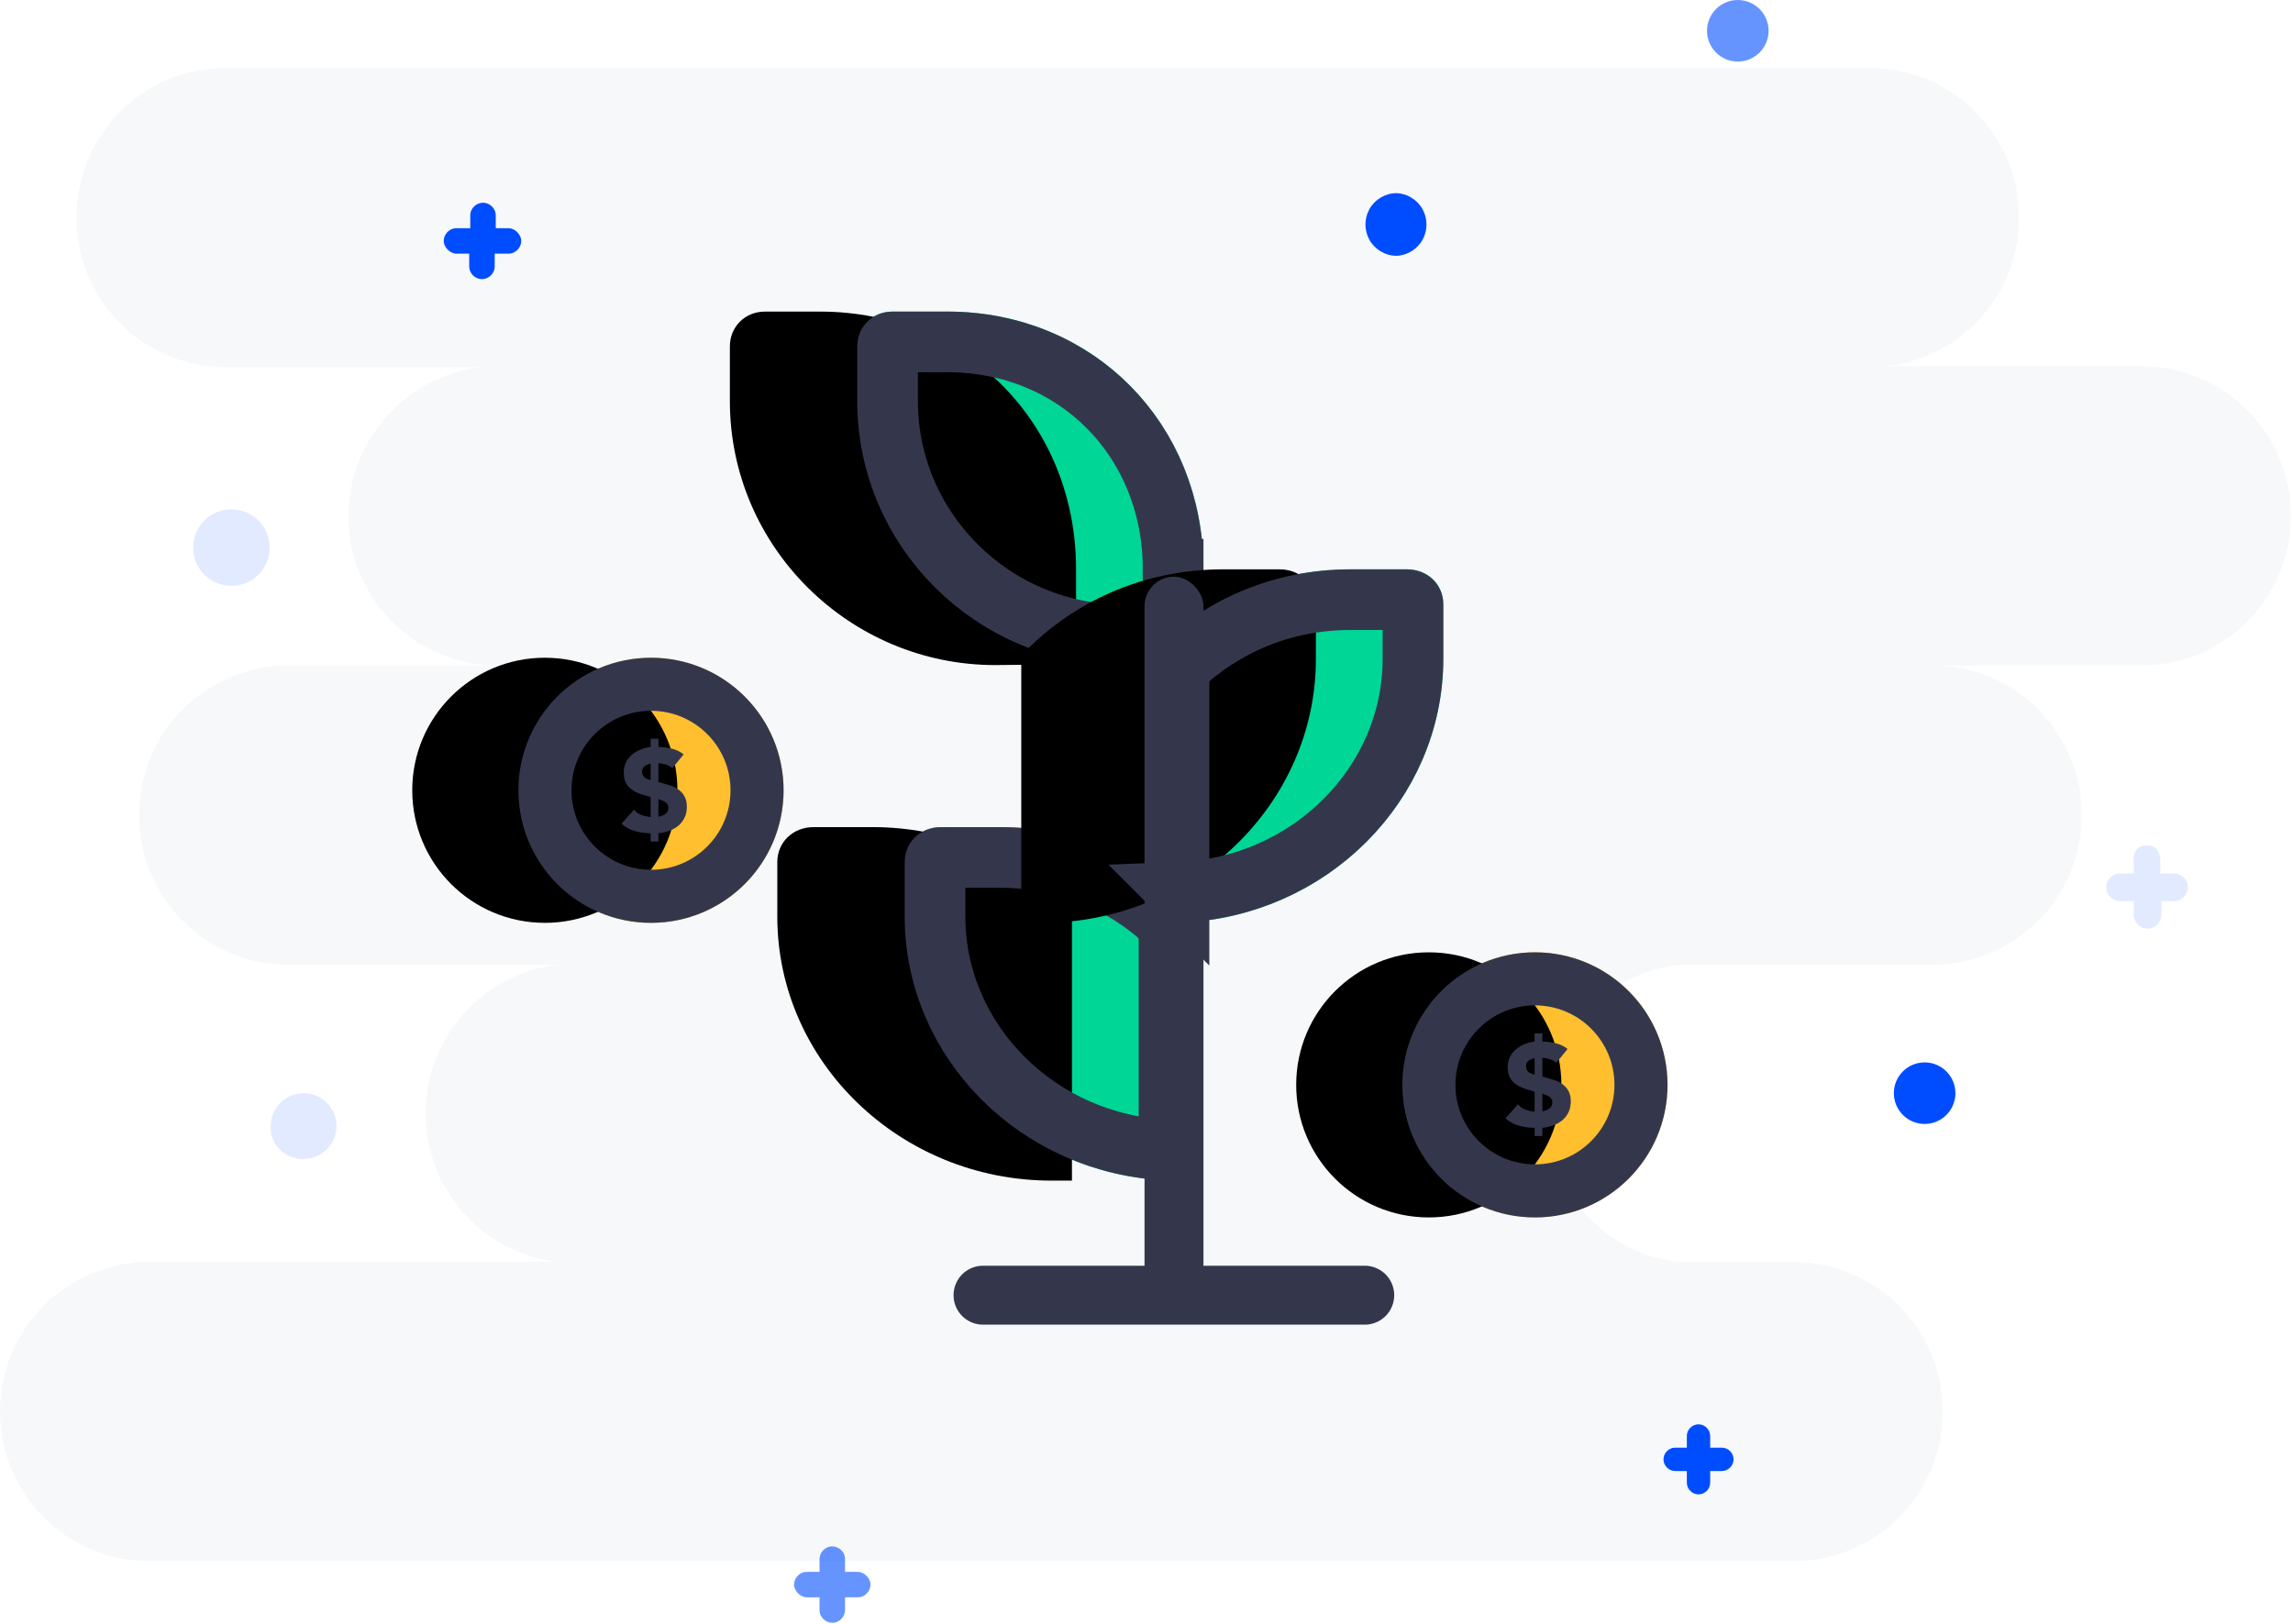 <svg xmlns="http://www.w3.org/2000/svg" xmlns:xlink="http://www.w3.org/1999/xlink" viewBox="0 0 216 153"><defs><path id="a" d="M13.323 25.952c6.899 0 12.49-5.592 12.49-12.49 0-6.898-5.591-12.49-12.49-12.49C6.425.971.833 6.562.833 13.461c0 6.898 5.592 12.49 12.49 12.49z"/><filter id="b" width="140%" height="140%" x="-20%" y="-20%" filterUnits="objectBoundingBox"><feOffset dx="-10" in="SourceAlpha" result="shadowOffsetInner1"/><feComposite in="shadowOffsetInner1" in2="SourceAlpha" k2="-1" k3="1" operator="arithmetic" result="shadowInnerInner1"/><feColorMatrix in="shadowInnerInner1" values="0 0 0 0 0.875 0 0 0 0 0.886 0 0 0 0 0.898 0 0 0 1 0"/></filter><path id="c" d="M12.591 25.708c6.898 0 12.49-5.592 12.49-12.49 0-6.899-5.592-12.49-12.49-12.49C5.693.727.101 6.318.101 13.217c0 6.898 5.592 12.49 12.49 12.49z"/><filter id="d" width="140%" height="140%" x="-20%" y="-20%" filterUnits="objectBoundingBox"><feOffset dx="-10" in="SourceAlpha" result="shadowOffsetInner1"/><feComposite in="shadowOffsetInner1" in2="SourceAlpha" k2="-1" k3="1" operator="arithmetic" result="shadowInnerInner1"/><feColorMatrix in="shadowInnerInner1" values="0 0 0 0 0.875 0 0 0 0 0.886 0 0 0 0 0.898 0 0 0 1 0"/></filter><path id="e" d="M33.366 24.634v5.528l-4.23 3.465-3.37.038C11.992 33.665.753 22.49.753 8.795v-5.15C.753 1.783 2.185.358 4.058.358h5.18c13.773 0 24.128 10.58 24.128 24.276z"/><filter id="f" width="136.8%" height="136%" x="-18.4%" y="-18%" filterUnits="objectBoundingBox"><feOffset dx="-12" in="SourceAlpha" result="shadowOffsetInner1"/><feComposite in="shadowOffsetInner1" in2="SourceAlpha" k2="-1" k3="1" operator="arithmetic" result="shadowInnerInner1"/><feColorMatrix in="shadowInnerInner1" values="0 0 0 0 0.875 0 0 0 0 0.886 0 0 0 0 0.898 0 0 0 1 0"/></filter><path id="g" d="M27.978 30.951V9.038c-.341-.328-.569-.657-.91-.986C22.29 3.452 15.92.931 9.208.931H3.636C1.7.93.222 2.355.222 4.218v5.15c0 13.694 11.603 24.87 25.822 24.87h1.934V30.951z"/><filter id="h" width="143.2%" height="136%" x="-21.6%" y="-18%" filterUnits="objectBoundingBox"><feOffset dx="-12" in="SourceAlpha" result="shadowOffsetInner1"/><feComposite in="shadowOffsetInner1" in2="SourceAlpha" k2="-1" k3="1" operator="arithmetic" result="shadowInnerInner1"/><feColorMatrix in="shadowInnerInner1" values="0 0 0 0 0.871 0 0 0 0 0.882 0 0 0 0 0.898 0 0 0 1 0"/></filter><path id="i" d="M.202 25.515v8.437h1.934c14.22 0 25.822-11.176 25.822-24.871V3.93c0-1.862-1.478-3.287-3.412-3.287h-5.347C11.692.644 4.98 3.712.203 8.753V25.515z"/><filter id="j" width="143.2%" height="136%" x="-21.6%" y="-18%" filterUnits="objectBoundingBox"><feOffset dx="-12" in="SourceAlpha" result="shadowOffsetInner1"/><feComposite in="shadowOffsetInner1" in2="SourceAlpha" k2="-1" k3="1" operator="arithmetic" result="shadowInnerInner1"/><feColorMatrix in="shadowInnerInner1" values="0 0 0 0 0.875 0 0 0 0 0.886 0 0 0 0 0.898 0 0 0 1 0"/></filter></defs><g fill="none" fill-rule="evenodd"><path fill="#F6F8FA" fill-rule="nonzero" d="M21.3 6.4h154.8c7.8 0 14.1 6.3 14.1 14.1s-6.3 14.1-14.1 14.1H21.3c-7.8 0-14.1-6.3-14.1-14.1S13.5 6.4 21.3 6.4z"/><path fill="#F6F8FA" fill-rule="nonzero" d="M46.9 34.5h154.8c7.8 0 14.1 6.3 14.1 14.1s-6.3 14.1-14.1 14.1H46.9c-7.8 0-14.1-6.3-14.1-14.1.1-7.8 6.4-14.1 14.1-14.1z"/><path fill="#F6F8FA" fill-rule="nonzero" d="M27.2 62.7H182c7.8 0 14.1 6.3 14.1 14.1s-6.3 14.1-14.1 14.1H27.2c-7.8 0-14.1-6.3-14.1-14.1s6.3-14.1 14.1-14.1z"/><path fill="#F6F8FA" fill-rule="nonzero" d="M54.2 90.8c-7.8 0-14.1 6.3-14.1 14.1S46.4 119 54.2 119h105.6c-7.8 0-14.1-6.3-14.1-14.1s6.3-14.1 14.1-14.1H54.2z"/><path fill="#F6F8FA" fill-rule="nonzero" d="M14.1 118.9h154.8c7.8 0 14.1 6.3 14.1 14.1s-6.3 14.1-14.1 14.1H14.1C6.3 147.1 0 140.8 0 133s6.3-14.1 14.1-14.1z"/><path fill="#004DFF" fill-rule="nonzero" d="M131.5 24.1c1 0 2-.6 2.5-1.5s.5-2 0-2.9c-.5-.9-1.5-1.5-2.5-1.5s-2 .6-2.5 1.5-.5 2 0 2.9c.5.9 1.5 1.5 2.5 1.5zm49.8 81.8c1.6 0 2.9-1.3 2.9-2.9 0-1.6-1.3-2.9-2.9-2.9-1.6 0-2.9 1.3-2.9 2.9 0 1.6 1.3 2.9 2.9 2.9z"/><path fill="#004DFF" fill-rule="nonzero" d="M163.7 5.8c1.6 0 2.9-1.3 2.9-2.9 0-1.6-1.3-2.9-2.9-2.9-1.6 0-2.9 1.3-2.9 2.9 0 1.6 1.3 2.9 2.9 2.9z" opacity=".6"/><path fill="#004DFF" fill-rule="nonzero" d="M21.8 55.2c2 0 3.6-1.6 3.6-3.6S23.8 48 21.8 48s-3.6 1.6-3.6 3.6 1.6 3.6 3.6 3.6zm6.8 54c1.7 0 3.1-1.4 3.1-3.1 0-1.7-1.4-3.1-3.1-3.1-1.7 0-3.1 1.4-3.1 3.1-.1 1.7 1.3 3.1 3.1 3.1zm174.9-24.3h1.3c.7 0 1.3-.6 1.3-1.3 0-.7-.6-1.3-1.3-1.3h-1.3V81c0-.5-.2-.9-.6-1.2-.4-.2-.9-.2-1.3 0s-.7.7-.6 1.2v1.3h-1.3c-.7 0-1.3.6-1.3 1.3 0 .7.6 1.3 1.3 1.3h1.3v1.3c0 .7.6 1.3 1.3 1.3.7 0 1.3-.6 1.3-1.3v-1.3h-.1z" opacity=".12"/><path fill="#004DFF" fill-rule="nonzero" d="M79.6 150.5h1.2c.7 0 1.2-.6 1.2-1.2s-.6-1.2-1.2-1.2h-1.2v-1.2c0-.7-.6-1.2-1.2-1.2-.7 0-1.2.6-1.2 1.2v1.2H76c-.7 0-1.2.6-1.2 1.2s.6 1.2 1.2 1.2h1.2v1.2c0 .7.6 1.2 1.2 1.2.7 0 1.2-.6 1.2-1.2v-1.2z" opacity=".6"/><path fill="#004DFF" fill-rule="nonzero" d="M46.7 23.9h1.2c.7 0 1.2-.6 1.2-1.2s-.6-1.2-1.2-1.2h-1.2v-1.2c0-.7-.6-1.2-1.2-1.2s-1.2.5-1.2 1.2v1.2H43c-.7 0-1.2.6-1.2 1.2s.6 1.2 1.2 1.2h1.2v1.2c0 .7.6 1.2 1.2 1.2s1.2-.5 1.2-1.2v-1.2h.1zm114.4 114.7h1.1c.6 0 1.1-.5 1.1-1.1 0-.6-.5-1.1-1.1-1.1h-1.1v-1.1c0-.6-.5-1.1-1.1-1.1-.6 0-1.1.5-1.1 1.1v1.1h-1.1c-.6 0-1.1.5-1.1 1.1 0 .6.5 1.1 1.1 1.1h1.1v1.1c0 .6.5 1.1 1.1 1.1.6 0 1.1-.5 1.1-1.1v-1.1z"/><g transform="translate(48 29)"><g transform="translate(0 32)"><use fill="#FFBF2F" xlink:href="#a"/><use fill="#000" filter="url(#b)" xlink:href="#a"/></g><path stroke="#34374C" stroke-width="5" d="M23.314 45.462c0 5.517-4.473 9.99-9.99 9.99-5.518 0-9.99-4.473-9.99-9.99 0-5.518 4.472-9.99 9.99-9.99 5.517 0 9.99 4.472 9.99 9.99z"/><path fill="#34374C" d="M14.023 41.381c.4 0 .814.052 1.244.156.429.104.806.285 1.132.544l-1.066 1.299a1.651 1.651 0 0 0-.61-.339 3.024 3.024 0 0 0-.7-.127v1.765l1.066.31c.488.149.879.391 1.171.728.292.337.439.764.439 1.282 0 .392-.07.737-.211 1.033-.14.296-.333.547-.578.755a2.77 2.77 0 0 1-.854.488 4.28 4.28 0 0 1-1.033.233v.777h-.733v-.777c-.488 0-.975-.066-1.46-.2a3.13 3.13 0 0 1-1.282-.699l1.177-1.321c.192.237.425.405.7.505.273.1.562.161.865.183V46.1l-.81-.244c-.563-.178-.99-.428-1.283-.75-.292-.322-.438-.764-.438-1.327 0-.347.07-.662.21-.943.142-.281.328-.522.562-.722.233-.2.503-.362.81-.488.307-.126.624-.208.95-.245v-.777h.732v.777zm-.733 1.566a1.552 1.552 0 0 0-.555.233c-.163.11-.244.285-.244.522 0 .17.033.303.1.4a.8.8 0 0 0 .233.227.93.93 0 0 0 .266.117c.09.022.156.04.2.055v-1.554zm.733 5.007a2.45 2.45 0 0 0 .339-.094c.114-.041.216-.095.305-.161a.83.83 0 0 0 .216-.24.625.625 0 0 0 .084-.327.666.666 0 0 0-.061-.3.63.63 0 0 0-.161-.205 1.039 1.039 0 0 0-.233-.144 4.785 4.785 0 0 0-.278-.117l-.211-.077v1.665z"/><g transform="translate(84 60)"><use fill="#FFBF2F" xlink:href="#c"/><use fill="#000" filter="url(#d)" xlink:href="#c"/></g><path stroke="#34374C" stroke-width="5" d="M106.581 73.217c0 5.518-4.472 9.99-9.99 9.99-5.517 0-9.99-4.472-9.99-9.99 0-5.517 4.473-9.99 9.99-9.99 5.518 0 9.99 4.473 9.99 9.99z"/><path fill="#34374C" d="M97.291 69.137c.399 0 .814.052 1.243.156.429.103.807.285 1.132.544l-1.065 1.299a1.659 1.659 0 0 0-.611-.339 3.024 3.024 0 0 0-.699-.128v1.766l1.065.31c.489.149.879.391 1.172.728.292.337.438.764.438 1.282 0 .392-.07.737-.211 1.033a2.23 2.23 0 0 1-.577.755c-.244.207-.529.37-.855.488-.326.118-.67.196-1.032.233v.777h-.733v-.777c-.489 0-.975-.066-1.46-.2a3.128 3.128 0 0 1-1.282-.7l1.176-1.32c.193.237.426.405.7.505.274.1.562.16.866.183v-1.876l-.811-.244c-.562-.178-.99-.428-1.282-.75-.292-.322-.439-.764-.439-1.327 0-.347.071-.662.211-.943.141-.282.328-.522.561-.722.233-.2.503-.363.811-.489.307-.125.623-.207.949-.244v-.777h.733v.777zm-.733 1.566a1.554 1.554 0 0 0-.555.233c-.163.11-.244.285-.244.522 0 .17.033.303.099.4a.804.804 0 0 0 .234.227.912.912 0 0 0 .266.116c.089.023.155.041.2.056v-1.554zm.733 5.007c.111-.022.224-.054.338-.094.115-.041.217-.095.306-.162a.833.833 0 0 0 .216-.238.62.62 0 0 0 .083-.328.616.616 0 0 0-.222-.505 1.014 1.014 0 0 0-.233-.144 4.99 4.99 0 0 0-.277-.117l-.211-.078v1.666z"/><g fill-rule="nonzero" transform="translate(32)"><use fill="#00D695" xlink:href="#e"/><use fill="#000" filter="url(#f)" xlink:href="#e"/></g><path stroke="#34374C" stroke-width="5.714" d="M62.509 24.634v4.175l-2.407 1.973-2.352.026C45.546 30.8 35.61 20.891 35.61 8.794v-5.15c0-.178.06-.268.108-.315.047-.047.146-.114.34-.114h5.18c12.166 0 21.27 9.273 21.27 21.419z"/><g fill-rule="nonzero" transform="translate(37 48)"><use fill="#00D695" xlink:href="#g"/><use fill="#000" filter="url(#h)" xlink:href="#g"/></g><path stroke="#34374C" stroke-width="5.714" d="M62.12 78.951v.412c-12.31-.469-22.04-10.27-22.04-21.996v-5.15c0-.148.049-.229.105-.283.061-.059.196-.146.45-.146H46.209c5.99 0 11.645 2.246 15.877 6.322v.001c.012.01.023.022.035.034v20.806z"/><g><g fill-rule="nonzero" transform="translate(60 24)"><use fill="#00D695" xlink:href="#i"/><use fill="#000" filter="url(#j)" xlink:href="#i"/></g><path stroke="#34374C" stroke-width="5.714" d="M63.06 55.077V33.93c4.185-4.013 9.835-6.428 16.14-6.428h5.346c.253 0 .388.087.45.145.056.055.105.135.105.284v5.15c0 11.725-9.731 21.527-22.041 21.996z"/></g><rect width="5.551" height="68.002" x="59.815" y="25.338" fill="#34374C" fill-rule="nonzero" rx="2.776"/><path fill="#34374C" d="M44.549 95.81a2.776 2.776 0 0 1 0-5.551h36.083a2.776 2.776 0 0 1 0 5.55H44.549z"/></g></g></svg>